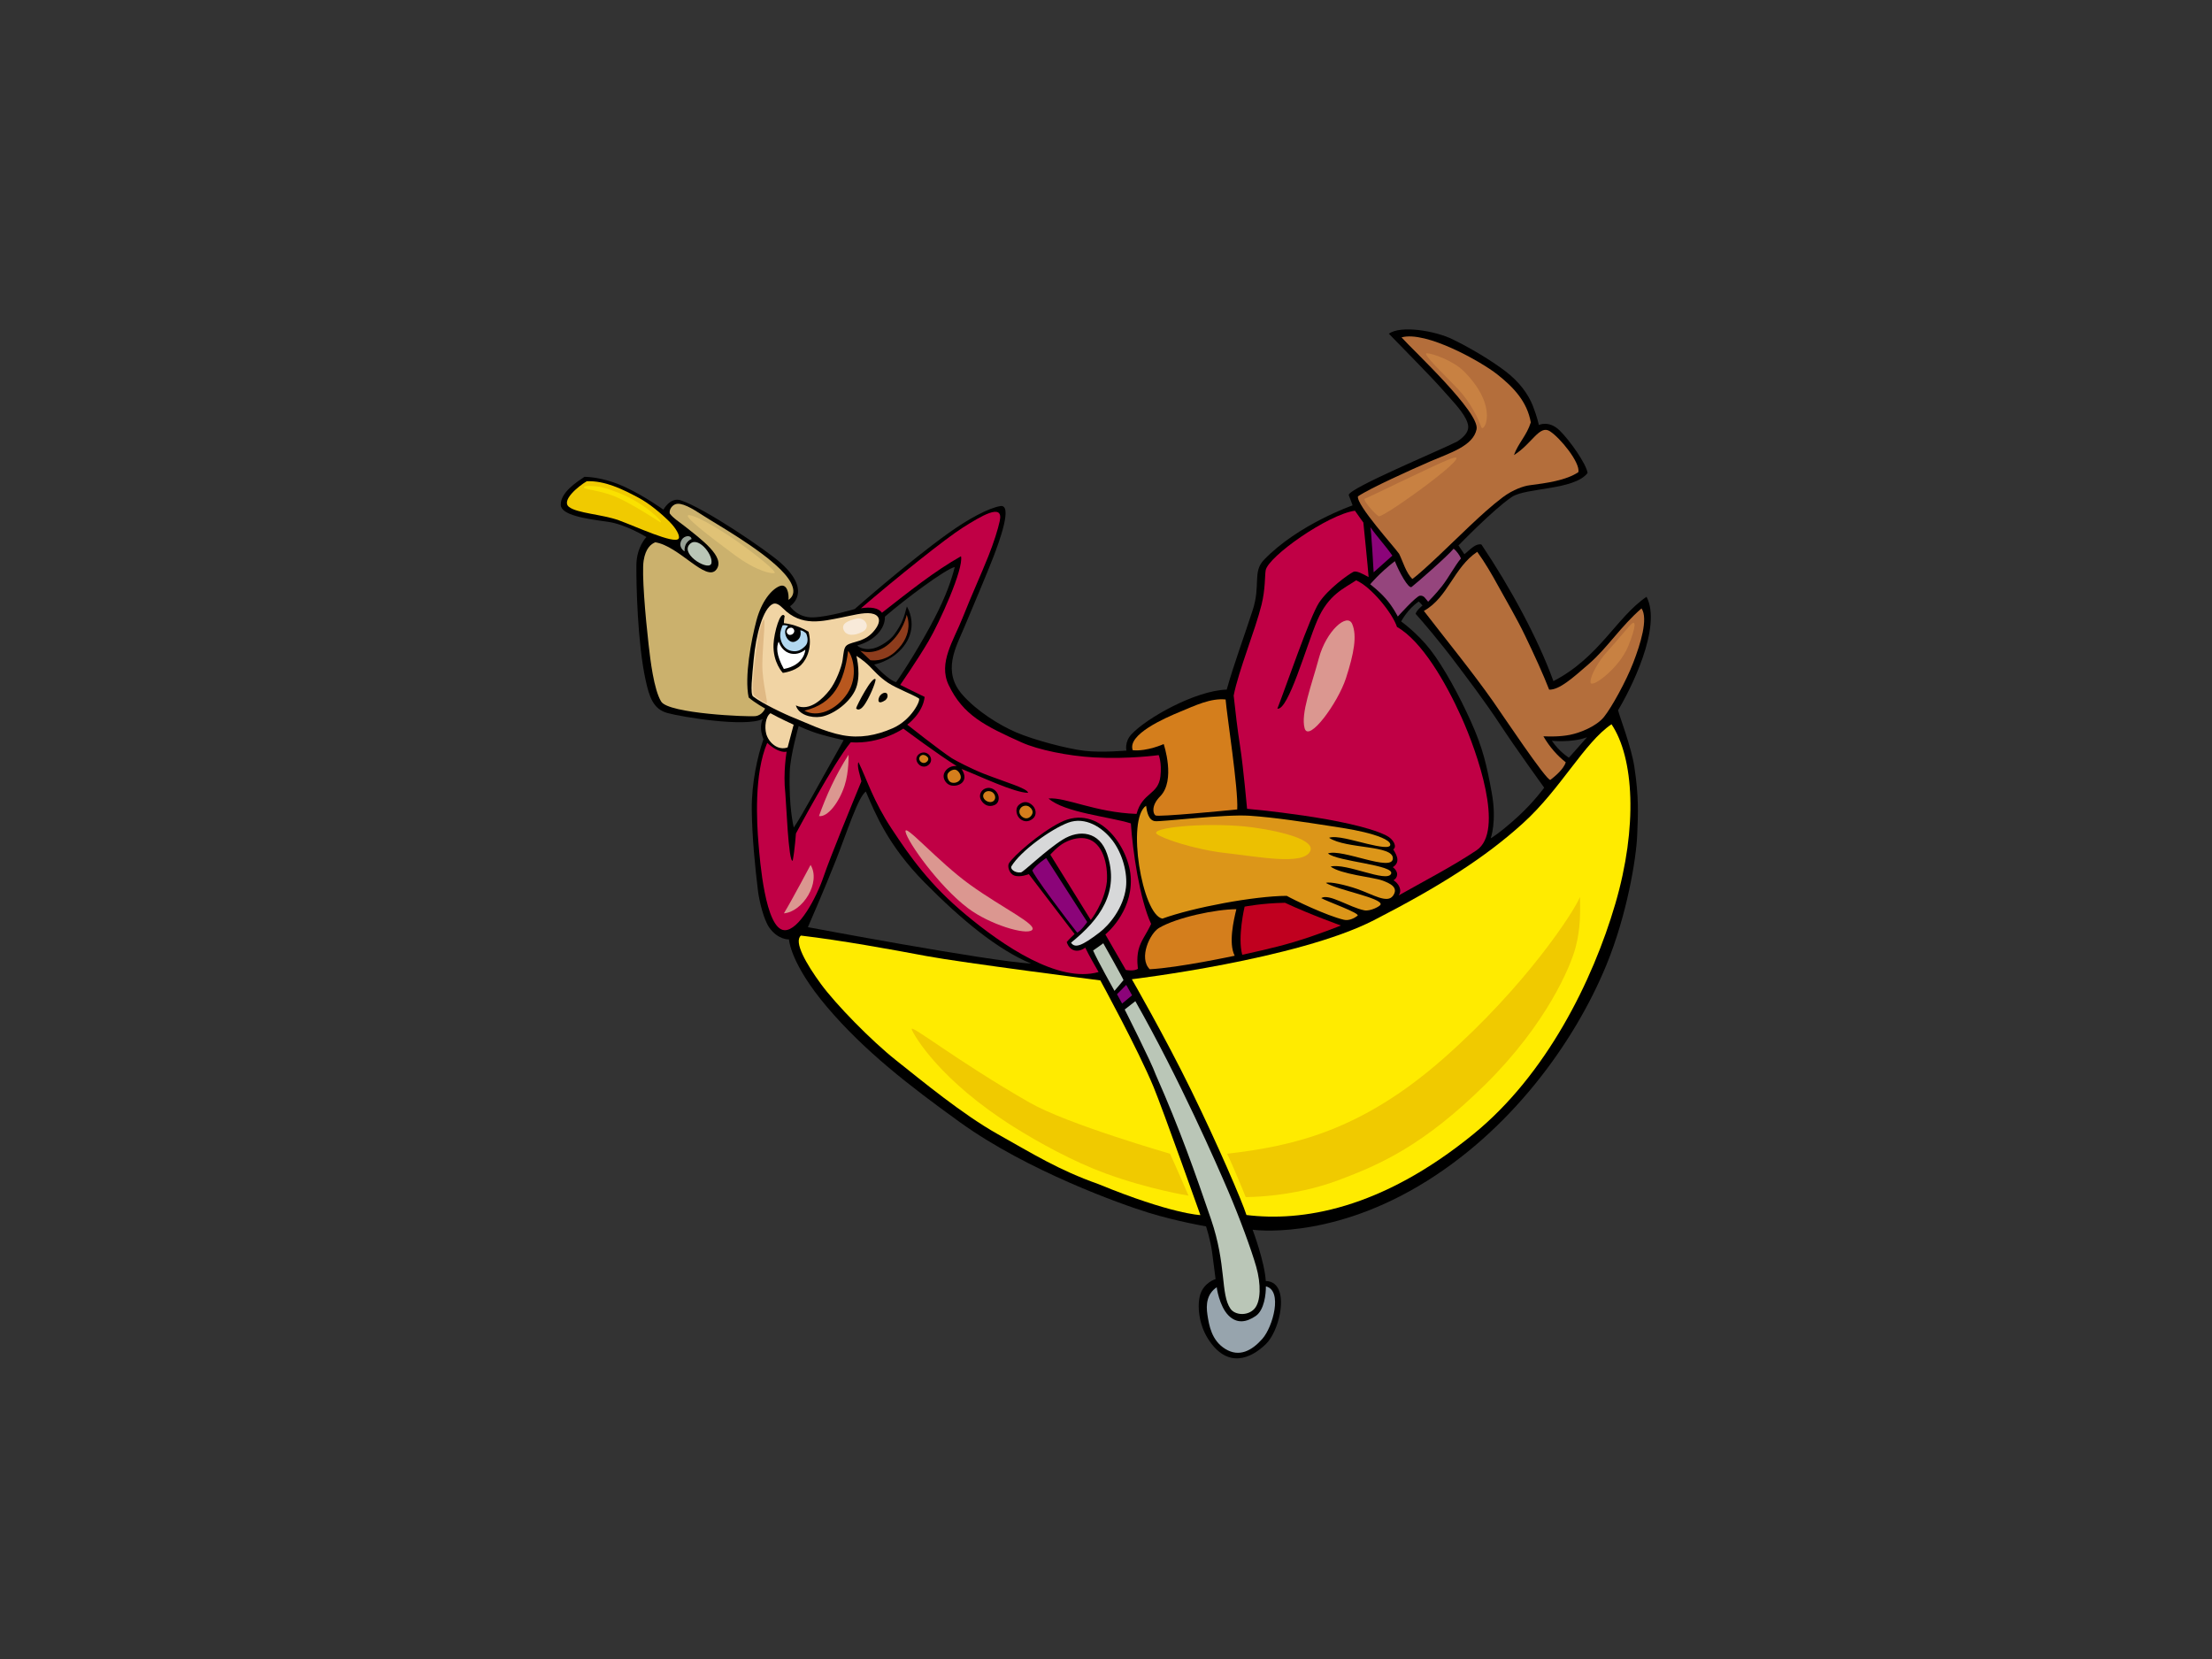 <?xml version="1.0" encoding="utf-8"?>
<!-- Generator: Adobe Illustrator 17.0.0, SVG Export Plug-In . SVG Version: 6.00 Build 0)  -->
<!DOCTYPE svg PUBLIC "-//W3C//DTD SVG 1.1//EN" "http://www.w3.org/Graphics/SVG/1.1/DTD/svg11.dtd">
<svg version="1.1" id="Layer_1" xmlns="http://www.w3.org/2000/svg" xmlns:xlink="http://www.w3.org/1999/xlink" x="0px" y="0px"
	 width="800px" height="600px" viewBox="0 0 800 600" enable-background="new 0 0 800 600" xml:space="preserve">
<rect x="0" y="0" width="800" height="600" fill="#333333" stroke="none"/>
<g>
	<path d="M320.038,223.029c0.168,4.505-4.131,8.887-9.989,10.392c0.466,0.692,2.795,1.881,6.014,1.039
		c2.543-0.671,5.945-3.043,7.32-4.927c3.118-4.272,3.66-6.699,4.594-10.2c2.62,4.606,2.428,10.468-1.837,15.248
		c-4.265,4.783-9.975,5.759-9.975,5.759s5.016,5.595,7.922,6.374c2.882-3.979,9.308-14.299,13.768-22.885
		c4.454-8.58,6.263-14.137,7.452-18.761C341.833,205.888,327.321,216.702,320.038,223.029z M436.789,484.022
		c-3.287-5.266-3.883-12.108-2.687-15.878c1.384-4.358,5.53-5.545,5.53-5.545s-0.637-4.908-1.234-9.554
		c-0.601-4.65-2.22-9.509-2.22-9.509s-10.427-1.772-20.824-4.957c-9.66-2.958-43.692-15.084-68.065-32.627
		c-18.59-13.381-34.729-25.911-48.169-41.743c-13.356-15.727-13.778-24.455-13.778-24.455s-3.95,0.206-7.109-4.262
		c-2.091-2.95-3.689-9.951-4.091-13.221c-1.014-8.225-2.159-19.643-2.254-29.467c-0.096-9.821,2.155-19.502,4.214-25.457
		c-0.892-2.321-1.35-5.008-0.239-7.323c-6.311,3.102-29.431-0.757-34.507-2.159c-5.074-1.404-6.512-5.723-7.857-11.87
		c-2.961-13.528-3.408-34.949-3.342-41.604c0.066-6.65,3.632-10.157,3.632-10.157s-7.577-4.676-14.064-5.543
		c-8.021-1.074-16.833-2.403-16.918-6.106c-0.101-4.53,5.92-8.356,8.571-10.139c3.365,0.041,8.817,0.946,14.821,3.762
		c7.182,3.366,13.723,8.116,13.723,8.116s2.503-4.623,6.26-3.386c8.665,2.842,31.037,18.036,36.163,22.621
		c11.77,10.534,3.381,15.679,3.381,15.679s2.59,4.204,8.314,4.044c5.715-0.165,15.094-3.026,15.094-3.026s19.25-17,34.042-27.552
		c7.063-5.04,14.285-8.94,18.584-9.67c4.671-0.801-0.367,12.875-2.499,18.425c-2.129,5.55-7.751,18.83-10.676,25.795
		c-2.928,6.964-7.953,15.666-0.404,24.135c5.08,5.708,12.926,10.701,19.268,13.451c6.342,2.747,18.631,5.992,24.868,6.708
		c6.237,0.714,15.078-0.093,15.078-0.093s-0.792-3.093,1.826-5.901c5.458-5.831,22.918-15.758,34.445-16.155
		c2.402-8.699,6.506-19.83,9.408-28.796c2.905-8.967-0.12-13.784,4.054-18.128c12.341-12.84,32.065-19.7,32.065-19.7
		s-1.017-2.671-1.416-3.781c0.501-2.596,31.656-15.538,39.248-19.312c4.801-3.23,4.465-5.564,3.08-8.277
		c-1.653-3.23-5.149-6.803-8.238-10.309c-4.772-5.418-14.552-15.18-19.559-20.401c4.31-3.143,16.691-1.065,23.002,2.004
		c6.395,3.108,13.729,7.469,19.017,11.465c5.285,4,8.392,8.449,10.017,12.541c1.627,4.091,2.192,7,2.192,7s3.669-1.79,7.491,1.943
		c3.822,3.735,9.74,12.251,10.142,15.421c-4.817,6.265-22.322,5.236-27.402,8.67c-6.757,4.568-19.288,17.532-19.288,17.532
		s1.105,1.647,2.141,3.18c2.326-1.905,4.054-3.956,6.148-3.537c10.437,15.509,20.476,34.043,26.047,49.423
		c16.616-8.575,22.921-23.25,33.683-30.493c5.744,11.005-5.998,33.93-10.309,41.027c0.682,2.689,4.815,13.293,5.901,20.496
		c1.631,10.843,1.371,16.448,1.014,24.805c-0.348,8.352-3.66,28.708-11.206,47.013c-11.42,27.705-34.628,60.168-67.956,79.822
		c-33.329,19.652-59.918,15.737-59.918,15.737s4.314,11.413,4.768,18.548c5.172,0.146,6.19,5.883,5.116,11.739
		c-0.793,4.34-2.738,8.742-4.991,10.974C452.626,491.244,443.88,495.395,436.789,484.022z M285.624,279.058
		c-0.421,13.053,1.457,20.225,1.457,20.225c2.976-4.27,11.04-19.243,12.318-21.391c0.836-1.399,5.71-10.209,5.71-10.209
		s-5.063-1.098-8.724-2.203c-4.031-1.212-7.542-2.895-7.542-2.895S285.814,273.304,285.624,279.058z M302.35,311.023
		c-4.111,10.448-10.164,24.297-10.164,24.297s64.915,12.241,80.744,13.182c-12.151-5.063-25.239-15.855-38.583-29.385
		c-13.343-13.532-17.903-25.175-21.204-32.84C310.372,288.197,306.461,300.571,302.35,311.023z M561.256,267.902
		c2.718,4.039,6.153,6.119,6.153,6.119s3.337-3.682,6.547-7.381C568.383,268.709,561.256,267.902,561.256,267.902z M549.362,294.984
		c5.287-4.882,9.117-10.1,9.117-10.1s-10.512-14.579-15.641-22.4c-6.187-9.432-13.305-18.651-16.003-22.268
		c-6.05-8.116-12.872-16.044-14.846-18.201c0.256-1.278,2.478-3.021,2.478-3.021s-0.625-0.804-1.345-1.454
		c-4.068,2.74-6.374,7.22-6.374,7.22s5.773,4.093,10.507,10.17c4.741,6.079,10.439,16.466,14.748,26.068
		c4.307,9.6,5.698,15.719,7.541,25.914c1.845,10.199-0.419,16.298-0.419,16.298S542.655,301.176,549.362,294.984z"/>
	<path fill="#97A4AD" d="M443.168,487.872c-5.02-3.08-5.883-8.533-6.482-12.341c-0.598-3.81-0.162-7.613,3.378-9.995
		c-0.086,0.011,0.936,6.811,4.148,10.123c3.212,3.311,6.713,2.455,9.888,0.317c3.18-2.141,3.754-8.044,3.727-10.744
		c6.176,1.458,2.553,14.634-1.27,18.965C452.731,488.524,448.187,490.949,443.168,487.872z"/>
	<path fill="#FFEB00" d="M533.006,410.062c-33.797,27.598-62.558,31.794-82.206,29.36c-1.655-5.168-10.371-25.427-19.934-44.978
		c-9.562-19.554-21.521-40.29-21.521-40.29s59.948-7.165,87.574-21.362c23.962-12.313,40.287-22.716,53.936-35.104
		c13.653-12.386,22.139-29.135,31.967-35.749c8.135,12.087,9.544,37.047,1.361,64.991C576,354.872,559.196,388.677,533.006,410.062z
		"/>
	<path fill="#FFEB00" d="M434.14,439.456c0,0-10.468-0.363-36.949-11.234c-14.35-5.093-23.354-10.757-36.3-18.018
		c-12.947-7.264-27.705-19.527-36.779-26.705c-9.073-7.182-21.883-20.332-27.217-27.628c-5.338-7.296-9.907-15.252-7.231-17.507
		c14.586,1.718,32.643,5.006,45.404,7.405c12.764,2.396,62.886,8.807,62.886,8.807s13.626,24.931,19.29,38.638
		C420.541,401.188,434.14,439.456,434.14,439.456z"/>
	<path fill="#C00045" d="M534.016,307.517c10.292-6.928,0.219-35.52-5.442-48.091c-5.659-12.572-14.338-27.6-23.335-32.686
		c-1.628-5.043-9.51-14.677-14.781-16.849c-4.353,2.93-10.007,5.104-14.04,14.478c-4.033,9.376-10.462,32.632-14.443,31.94
		c3.225-8.255,11.775-33.298,15.06-38.311c3.284-5.017,10.584-10.243,12.452-11.188c1.046-0.528,3.512,0.794,5.492,1.913
		c-0.216-3.186-1.903-19.752-1.903-19.752s-1.824-2.455-3.043-4.264c-9.814,1.37-31.423,16.595-32.288,21.557
		c-0.327,1.885-0.099,6.792-1.477,12.388c-2.251,9.154-8.344,23.916-10.096,32.914c0.672,6.207,1.335,12.016,2.405,18.908
		c1.069,6.892,2.443,22.043,2.443,22.043s37.56,3.302,50.334,9.649c2.731,1.357,3.966,4.117,2.538,5.028
		c0.588,1.16,3.152,4.365-0.164,6.427c2.334,1.799,1.762,3.868,0.248,4.748c1.877,1.121,3.245,3.57,1.865,5.482
		C514.419,318.984,525.508,313.243,534.016,307.517L534.016,307.517L534.016,307.517z"/>
	<path fill="#DC9619" d="M499.776,318.385c-3.139-1.114-14.929-2.207-18.537-4.984c5.687-1.385,20.21,5.904,21.848,2.656
		c1.637-3.25-19.523-4.445-22.802-7.407c5.133-1.799,23.159,6.844,23.461,1.87c0.3-4.974-16.875-3.384-23.071-7.522
		c2.585-0.934,8.73,0.999,13.954,2.223c3.785,0.884,8.359,1.878,8.191,0.168c-0.172-1.71-5.077-3.366-9.458-4.424
		c-4.382-1.058-9.39-1.777-13.207-2.365c-7.628-1.175-19.138-2.974-28.248-3.578c-9.112-0.606-31.886,2.245-34.187,1.962
		c-2.302-0.284-2.917-3.296-3.226-5.572c-7.163,4.819-1.452,39.382,5.893,40.825c11.158-4.039,33.175-8.181,44.984-8.24
		c2.364,1.353,14.339,7.165,20.709,8.66c1.804,0.423,3.808-0.597,4.903-1.473c1.095-0.877-10.883-5.096-13.138-6.368
		c2.699-1.819,10.211,3.353,15.614,4.417c2.108,0.419,5.718-1.47,5.87-2.123c0.538-2.328-15.428-5.196-19.79-7.778
		c1.375-0.603,7.17,0.739,11.266,2.156c5.647,1.953,10.912,5.419,12.997,2.47C505.892,321.008,502.913,319.501,499.776,318.385z"/>
	<path fill="#B46E3B" d="M560.73,282.05c1.492-1.153,4.779-3.815,5.542-6.361c-2.933-2.274-5.814-5.477-8.083-9.396
		c1.832,0.073,5.858,0.221,9.635-0.535c3.772-0.755,9.593-3.119,12.303-6.492c2.708-3.376,7.978-12.868,10.573-19.617
		c2.598-6.743,5.472-15.907,2.98-19.612c-7.526,6.494-12.311,14.235-18.989,20.04c-5.843,5.074-10.746,9.49-14.415,9.345
		c-2.142-5.518-5.367-12.57-8.652-19.399c-3.288-6.828-6.318-11.783-9.854-18.238c-2.29-4.188-4.696-8.322-7.511-12.215
		c-8.585,5.777-10.514,16.468-19.297,21.372c8.41,10.919,17.126,21.526,25.039,32.739
		C542.602,257.372,559.575,282.829,560.73,282.05L560.73,282.05L560.73,282.05z"/>
	<path fill="#C0001F" d="M464.743,326.502c9.193,4.304,20.222,8.215,20.222,8.215s-8.271,3.363-16.973,5.969
		c-8.075,2.414-16.534,4.07-18.718,4.623c-1.767-6.368,0.858-17.409,0.858-17.409S456.438,326.636,464.743,326.502z"/>
	<path fill="#D47E1C" d="M446.542,345.655c-2.307-4.488-0.364-12.903,0.606-16.83c-7.3,0-21.471,2.935-27.981,6.779
		c-3.296,1.949-7.436,10.881-3.346,14.937C426.309,350,446.542,345.655,446.542,345.655z"/>
	<polygon fill="#8B0479" points="409.434,359.962 407.316,356.194 403.974,359.57 405.828,362.952 	"/>
	<path fill="#BAC6B7" d="M406.329,354.48c0.157-0.104-7.312-13.333-7.312-13.333s-2.083,1.534-3.68,2.611
		c1.447,3.409,7.729,14.603,7.729,14.603L406.329,354.48z"/>
	<path fill="#C00045" d="M411.568,350.378c-1.5,1.012-4.387,0.412-4.387,0.412l-7.413-12.841c0,0,9.59-7.694,9.217-20.057
		c-0.334-11.112-11.456-27.519-25.467-20.466c-7.497,3.771-16.992,12.143-18.605,14.785c-0.704,1.155,0.178,3.772,1.839,4.415
		c2.148,0.833,5.332-0.479,5.332-0.479l16.557,21.658c0,0-2.17,2.024-2.852,2.905c1.193,3.625,4.3,3.82,6.707,2.018
		c1.433,2.964,3.555,6.627,4.822,8.828c-14.645,4.102-34.655-9.649-47.868-20.619c-13.211-10.976-20.209-20.941-26.956-31.179
		c-6.743-10.236-8.909-17.781-12.017-24.112c-0.707,1.253,0.672,5.09,1.062,6.917c-3.289,8.003-11.171,27.12-13.722,34.609
		c-2.547,7.49-8.934,19.435-14.08,19.246c-7.039-0.259-8.951-25.829-9.404-31.192c-0.649-7.67-1.665-25.42,3.149-36.562
		c4.458,4.102,7.019,3.176,7.019,3.176s-1.344,7.566-0.475,15.08c0.267,2.275,1.13,25.382,2.671,24.344
		c0.745-3.819,1.166-9.833,1.166-9.833s13.467-25.246,19.81-32.963c10.735,0.749,19.03-4.957,19.03-4.957
		s13.214,9.863,19.287,13.528c-2.741-0.197-4.253,1.633-4.622,2.904c-0.471,1.635,0.749,3.557,2.304,4.042
		c2.664,0.834,7.207-1.14,4.08-5.885c6.339,2.475,19.224,8.665,24.081,8.641c-0.209-1.611-7.991-3.781-16.015-6.905
		c-4.26-1.66-10.305-4.794-11.541-5.59c-4.297-2.779-16.156-12.164-16.156-12.164s5.611-4.038,6.292-10.031
		c-3.993-1.882-8.843-4.353-8.843-4.353s6.227-8.965,10.227-15.798c4-6.83,12.797-26.192,11.761-30.725
		c-9.543,5.37-18.692,12.698-28.594,20.436c-1.213-1.801-4.198-2.17-7.582-1.622c12.56-10.771,30.583-25.243,36.882-29.203
		c6.295-3.96,14.784-9.206,13.308-2.378c-0.661,3.076-2.097,7.658-4.132,12.776c-2.572,6.467-6.028,13.96-9.297,22.243
		c-3.253,8.226-8.882,16.276-5.058,24.3c5.196,10.897,13.041,14.779,26.507,20.824c5.814,2.608,16.615,4.859,26.114,5.383
		c12.51,0.694,23.345-0.84,23.345-0.84s1.187,2.691,0.632,7.675c-0.76,6.78-6.521,5.711-8.631,13.594
		c-14.961-0.516-25.612-6.122-31.842-5.577c5.807,5.137,21.957,6.556,29.783,9.01c0.622,9.714,3.184,27.508,7.329,36.35
		c-1.764,3.835-3.704,5.99-4.544,9.308C410.944,346.776,411.568,350.378,411.568,350.378z"/>
	<path fill="#D7D8D9" d="M397.619,337.275c3.693-2.815,8.67-8.96,9.587-16.211c0.66-5.223-1.224-12.324-4.856-17.087
		c-3.633-4.766-9.864-8.773-16.066-6.435c-6.203,2.339-17.164,10.235-20.489,15.769c-0.521,0.871,1.118,2.502,3.459,2.197
		c0.907-0.115,9.006-8.041,15.074-11.84c6.063-3.8,13.331-2.951,16.056,5.166c4.65,13.835-2.604,23.676-13.031,32.097
		C388.778,343.048,391.263,342.117,397.619,337.275z"/>
	<path fill="#8B0479" d="M378.36,310.328c0,0-3.442,2.27-4.98,4.379c-0.39,0.942,13.452,19.219,16.203,22.602
		c1.456-0.701,3.626-3.853,3.626-3.853L378.36,310.328z"/>
	<path fill="#C00045" d="M394.498,332.731l-14.634-23.63c0,0,2.555-3.021,5.281-4.43c2.726-1.411,5.662-1.945,8.047-1.318
		c5.708,1.503,7.55,9.324,7.132,15.497C399.445,326.542,394.498,332.731,394.498,332.731z"/>
	<path fill="#D47E1C" d="M443.259,252.979c-5.367-0.555-10.956,2.155-16.449,4.424c-5.49,2.27-19.196,8.238-17.14,13.927
		c5.242,0.487,11.194-2.227,11.194-2.227s4.454,13.126-1.288,18.918c-3.303,3.334-2.594,6.301-1.663,6.904
		c0.929,0.6,25.532-1.747,29.55-2.188C447.906,285.418,443.639,258.181,443.259,252.979z"/>
	<path fill="#95457D" d="M516.501,217.617c-1.092-1.244-1.44-2.281-2.957-2.177c-1.319,0.094-8.009,7.537-8.009,7.537
		s-1.724-3.471-4.338-6.444c-2.611-2.971-5.651-5.216-5.651-5.216s3.276-4.009,8.915-8.369c1.678,4.171,4.967,10.076,6.06,9.337
		c1.61-1.229,12.873-11.026,15.204-13.846c0.984,0.729,2.174,2.345,2.653,3.52c-2.193,2.604-4.495,7.002-6.861,10.022
		C519.144,215.002,516.501,217.617,516.501,217.617z"/>
	<path fill="#B46E3B" d="M570.846,170.755c0.69-3.451-6.511-12.342-10.298-14.788c-3.789-2.447-6.485,4.572-13.012,8.62
		c1.588-4.382,4.602-7.045,6.098-11.82c-1.322-7.493-6.159-12.654-12.115-17.359c-5.956-4.705-25.805-15.839-34.638-13.393
		c4.318,4.825,28.399,27.166,27.139,33.25c-1.261,6.081-9.707,8.555-16.621,11.542c-6.911,2.99-21.901,9.756-26.283,12.705
		c-0.602,3.146,13.326,18.463,14.905,20.805c1.4,2.852,2.461,6.797,4.76,9.074c3.576-2.409,16.393-15.04,20.746-19.144
		c3.776-3.566,8.056-7.481,11.959-10.407c3.789-2.843,7.677-4.072,9.61-4.325C559.318,174.708,566.371,173.766,570.846,170.755
		L570.846,170.755L570.846,170.755z"/>
	<path d="M368.968,296.172c-1.318-1.046-2.112-3.771-0.338-5.201c1.775-1.433,3.462-0.961,4.792,0.313
		c1.332,1.278,1.651,3.603,0.046,4.854C371.862,297.389,370.288,297.224,368.968,296.172z"/>
	<path fill="#D47E1C" d="M373.229,294.581c-0.643,1.144-1.781,1.767-3.068,1.119c-1.284-0.642-2.05-2.182-1.016-3.471
		c0.822-1.026,2.289-1.021,3.084-0.471C373.026,292.31,373.878,293.439,373.229,294.581z"/>
	<path fill="#8B0479" d="M496.795,206.979c0,0-0.901-16.439-1.223-16.399c2.195,3.26,5.779,7.081,7.994,10.372L496.795,206.979z"/>
	<path d="M354.931,289.564c-1.122-1.683-0.31-3.798,1.547-4.439c1.857-0.642,3.653,0.491,4.37,2.027
		c0.722,1.536,0.357,3.402-1.237,4.033C357.562,291.997,355.969,291.115,354.931,289.564z"/>
	<path fill="#D47E1C" d="M359.711,289.229c-0.589,1.072-2.003,1.004-2.952,0.443c-0.949-0.56-1.551-1.661-0.936-2.644
		c0.615-0.981,1.853-1.105,2.811-0.664C359.592,286.808,360.302,288.153,359.711,289.229z"/>
	<path fill="#D47E1C" d="M347.247,281.94c-0.69,1.08-2.197,1.43-3.275,1.023c-1.077-0.406-1.674-2.275-1.187-3.167
		c0.482-0.892,2.11-1.845,3.156-1.275C346.986,279.092,347.939,280.862,347.247,281.94z"/>
	<path d="M332.97,272.375c-1.157,0.496-2.174,1.891-1.091,3.567c1.085,1.681,3.268,1.768,4.421,0.189
		C337.727,274.176,335.467,271.311,332.97,272.375z"/>
	<path fill="#D47E1C" d="M334.839,275.737c-0.926,0.519-2.003-0.075-2.295-0.891c-0.294-0.817,0.247-1.549,0.91-1.756
		c0.659-0.212,1.444,0.111,1.982,0.696C335.971,274.371,335.762,275.22,334.839,275.737z"/>
	<path fill="#F1D4A4" d="M304.76,265.911c6.235,1.143,11.984,0.116,18.058-2.517c6.88-2.986,10.328-10.285,9.506-10.801
		c-2.44-1.529-7.951-3.548-11.195-5.671c-3.077-2.012-5.377-4.703-6.593-5.911c-2.503-2.479-4.806-3.784-4.806-3.784
		s1.999,7.575-0.551,12.621c-2.549,5.051-8.564,8.851-12.358,9.393c-3.581,0.505-8.024-0.787-8.993-4.124
		c5.126,2.442,9.943-2.693,12.15-5.472c2.265-2.858,4.402-8.341,4.773-10.972c0.372-2.63,0.418-4.519,1.537-5.317
		c2.169-1.549,6.661-0.94,10.213-5.685c2.611-3.485,1.224-5.41-1.42-5.823c-2.816-0.437-7.09,0.778-10.67,1.47
		c-6.948,1.346-14.505,3.486-21.194-3.268c-1.329-1.346-2.583-2.14-3.739-1.603c-3.522,1.634-6.098,11.248-6.89,19.986
		c-0.542,5.957-1.337,12.619-0.215,13.467c3.421,2.597,11.418,6.418,15.153,7.875C291.28,261.237,298.236,264.709,304.76,265.911z"
		/>
	<path d="M320.214,253.218c-2.641,1.777-2.866,0.185-2.186-1.222c0.602-1.24,2.444-2.069,2.881-0.885
		C321.345,252.299,320.214,253.218,320.214,253.218z"/>
	<path d="M312.53,255.045c-1.518,2.112-2.591,1.643-2.899,1.113c0.188-0.966,5.945-12.08,7.05-10.436
		C316.607,247.197,314.337,252.528,312.53,255.045z"/>
	<path fill="#F1D4A4" d="M287.036,262.103c0,0-5.365-2.45-8.383-4.158c-1.806,1.217-2.18,4.993-1.552,7.401
		c0.824,3.139,4.178,6.262,7.753,4.971L287.036,262.103z"/>
	<path fill="#B8571E" d="M306.421,250.874c-4.11,6.096-10.882,8.753-15.495,6.148c10.664-2.539,14.299-10.224,15.809-21.589
		C308.445,237.323,310.526,244.777,306.421,250.874z"/>
	<path fill="#CBB16D" d="M273.24,258.992c-2.532,0.328-31.439-0.872-34.121-5.266c-2.682-4.394-3.919-15.174-4.537-20.572
		c-1.199-10.484-2.512-25.917-1.801-30.386c0.706-4.473,2.639-5.99,4.199-6.642c8.608,1.326,18.456,14.541,22.084,9.883
		c3.51-4.507-5.689-11.112-11.352-15.636c-1.642-1.313-4.416-3.085-5.502-4.698c-0.215-1.655,1.034-2.932,2.044-3.303
		c2.176-0.8,5.901,1.353,10.286,4.234c4.161,2.731,19.915,11.52,27.812,19.425c4.29,4.297,6.275,8.586,2.804,10.921
		c0.248-2.093-0.437-6.179-3.318-4.927c-2.874,1.247-6.406,5.416-8.277,12.459c-1.868,7.042-4.376,20.298-2.791,27.77
		c2.321,2.017,5.934,3.977,5.934,3.977S275.773,258.665,273.24,258.992z"/>
	<path d="M289.689,240.538c-2.383,2.345-6.569,2.816-6.569,2.816s-3.658-3.732-3.362-10.394c0.191-4.199,2.501-12.44,4.022-10.178
		c-0.241,1.254-0.288,2.608-0.288,2.608s4.326,0.276,8.918,3.075C293.786,233.588,292.071,238.192,289.689,240.538z"/>
	<path fill="#FFFFFF" d="M283.491,241.948c-2.806-5.114-2.731-7.975-1.876-9.92c1.29,3.684,3.984,4.642,6.071,4.454
		c2.085-0.189,3.568-1.53,3.568-1.53S291.106,240.486,283.491,241.948z"/>
	<path fill="#B2D8F1" d="M291.196,233.672c-1.767,1.798-3.231,2.078-4.97,1.737c-1.743-0.339-3.26-1.682-3.898-4.179
		c-0.64-2.495,0.729-5.069,0.729-5.069s1.159-0.263,1.956,0.288c-2.52,1.695-0.094,6.739,2.611,5.552
		c2.706-1.183,1.806-4.039,1.806-4.039s0.554,0.052,0.992,0.279c0.434,0.224,1.111,0.811,1.111,0.811
		S292.957,231.869,291.196,233.672z"/>
	<path fill="#BAC6B7" d="M249.2,197.086c-2.868,3.719,7.553,9.789,8.109,6.521C257.864,200.342,252.065,193.365,249.2,197.086z"/>
	<path fill="#97A196" d="M250.11,194.958c-0.212-1.595-2.591-1.226-3.486,0.144c-1.292,1.969-0.145,3.674,0.969,4.306
		C247.387,195.826,250.11,194.958,250.11,194.958z"/>
	<path fill="#F0CA00" d="M242.252,188.813c-3.151-3.174-7.412-6.715-11.286-8.789c-5.77-3.087-12.196-6.253-18.755-5.972
		c-3.065,1.79-9.346,6.982-6.423,9.283c2.926,2.3,11.99,2.672,17.986,4.833c6,2.161,20.258,8.815,21.673,6.623
		C246.043,193.872,244.527,191.103,242.252,188.813z"/>
	<path fill="#BAC6B7" d="M444.998,473.305c-3.626-5.307-1.351-15.794-7.012-32.337c-5.662-16.546-11.133-32.295-20.01-52.346
		c-1.454-4.233-11.214-23.519-11.214-23.519l3.851-3.009c15.868,27.942,29.482,59.065,33.626,68.769
		c4.144,9.705,8.361,21.182,10.099,27.311c1.741,6.128,1.735,12.586-0.705,15.214C451.188,476.013,446.629,475.688,444.998,473.305z
		"/>
	<path fill="#F0CA00" d="M571.424,324.399c-2.055,5.105-19.3,31.922-49.352,58.392c-30.055,26.468-54.845,31.758-78.282,34.475
		c1.827,3.546,6.755,15.667,6.755,15.667s16.572,0.219,33.4-6.059c15.516-5.784,31.14-12.833,53.279-34.693
		c22.141-21.858,30.857-42.734,32.632-49.617C571.631,335.685,571.533,330.301,571.424,324.399z"/>
	<path fill="#F0CA00" d="M423.155,417.261c1.325,2.767,6.688,15.152,6.688,15.152s-14.063-2.184-30.137-8.072
		c-11.496-4.212-24.063-11.128-33.048-16.776c-26.526-16.677-35.93-32.757-36.909-35.235c-0.985-2.477,15.939,11.17,42.65,26.456
		C386.005,406.573,423.155,417.261,423.155,417.261z"/>
	<path fill="#DB9790" d="M489.048,225.684c1.792,4.23,0.652,10.603-2.254,19.57c-2.905,8.964-13.49,23.449-14.96,18.132
		c-1.478-5.315,2.51-15.535,5.168-25.387C479.66,228.146,487.251,221.459,489.048,225.684z"/>
	<path fill="#DB9790" d="M293.161,312.808c3.844,6.399-2.881,16.97-9.651,17.517C286.624,325.166,293.161,312.808,293.161,312.808z"
		/>
	<path fill="#DB9790" d="M305.454,284.147c-2.024,6.191-6.21,11.495-9.255,10.99c2.545-7.22,6.075-14.959,10.685-22.159
		C306.883,272.977,307.097,279.101,305.454,284.147z"/>
	<path fill="#DB9790" d="M350.865,319.999c11.739,8.439,24.5,14.417,22.377,16.374c-2.125,1.961-15.381-2.023-23.187-7.928
		c-10.501-7.947-21.785-23.891-22.543-27.561C326.753,297.214,339.126,311.558,350.865,319.999z"/>
	<path fill="#ECC001" d="M450.272,298.905c-15.424-1.495-34.727,0.479-31.874,2.753c2.019,1.609,13.67,5.61,25.014,6.874
		c11.874,1.324,27.816,4.483,30.398-0.611C476.389,302.826,457.227,299.58,450.272,298.905z"/>
	
		<ellipse transform="matrix(-0.83 0.558 -0.558 -0.83 650.729 258.454)" fill="#FFFFFF" cx="285.924" cy="228.529" rx="1.387" ry="1.255"/>
	<path fill="#8D3C1C" d="M311.101,235.325c0,0,4.958,2.133,10.314-2.373c5.357-4.505,6.501-10.592,6.501-10.592
		s3.098,6.721-4.127,13.342c-4.308,3.949-9.02,3.072-9.02,3.072L311.101,235.325z"/>
	<path fill="#C88142" d="M529.56,134.403c-3.942-3.998-11.587-6.643-13.521-6.634c-1.933,0.006,6.78,8.151,11.366,13.04
		c4.582,4.89,7.487,11.127,8.291,13.603C536.502,156.887,542.46,147.489,529.56,134.403z"/>
	<path fill="#C88142" d="M523.996,166.165c-6.723,2.743-29.245,13.868-30.335,14.17c-1.094,0.302,3.446,5.441,4.938,6.376
		C500.091,187.646,537.015,160.852,523.996,166.165z"/>
	<path fill="#C88142" d="M580.939,236.033c-2.445,2.676-5.866,8.26-5.707,10.738c0.159,2.483,10.393-5.052,13.629-13.052
		c3.236-7.997,2.39-8.936,1.501-8.337C589.472,225.981,585.034,231.555,580.939,236.033z"/>
	<path fill="#E0C276" d="M266.503,195.719c-3.418-2.414-13.578-8.964-17.1-9.397c-3.525-0.43,7.82,8.098,16.031,14.211
		c8.21,6.115,13.569,7.034,14.659,6.73C281.184,206.961,274.313,201.238,266.503,195.719z"/>
	<path fill="#FAE100" d="M226.76,179.58c-3.48-1.691-8.595-3.483-10.876-3.67c-2.283-0.191-4.566-0.376-4.712,0.367
		c-0.144,0.744,6.104,1.064,11.572,3.418c5.465,2.359,13.472,7.53,15.758,9.009C240.788,190.181,236.052,184.1,226.76,179.58z"/>
	<path fill="#F8EAD9" d="M309.722,223.746c-2.973,0.706-5.499,1.759-4.646,3.988c0.854,2.226,3.781,2.412,6.946,0.713
		C315.191,226.745,312.694,223.038,309.722,223.746z"/>
	<path fill="#E0B984" d="M275.396,225.901c-0.174,0.53-0.78,2.305-1.251,4.889c-0.558,3.085-1.001,7.208-1.337,10.185
		c-0.657,5.773-0.595,9.677-0.138,10.356c0.458,0.679,3.692,2.849,4.536,3.072c0.838,0.224-1.589-7.306-1.496-14.394
		C275.811,232.236,277.57,219.301,275.396,225.901z"/>
</g>
</svg>

